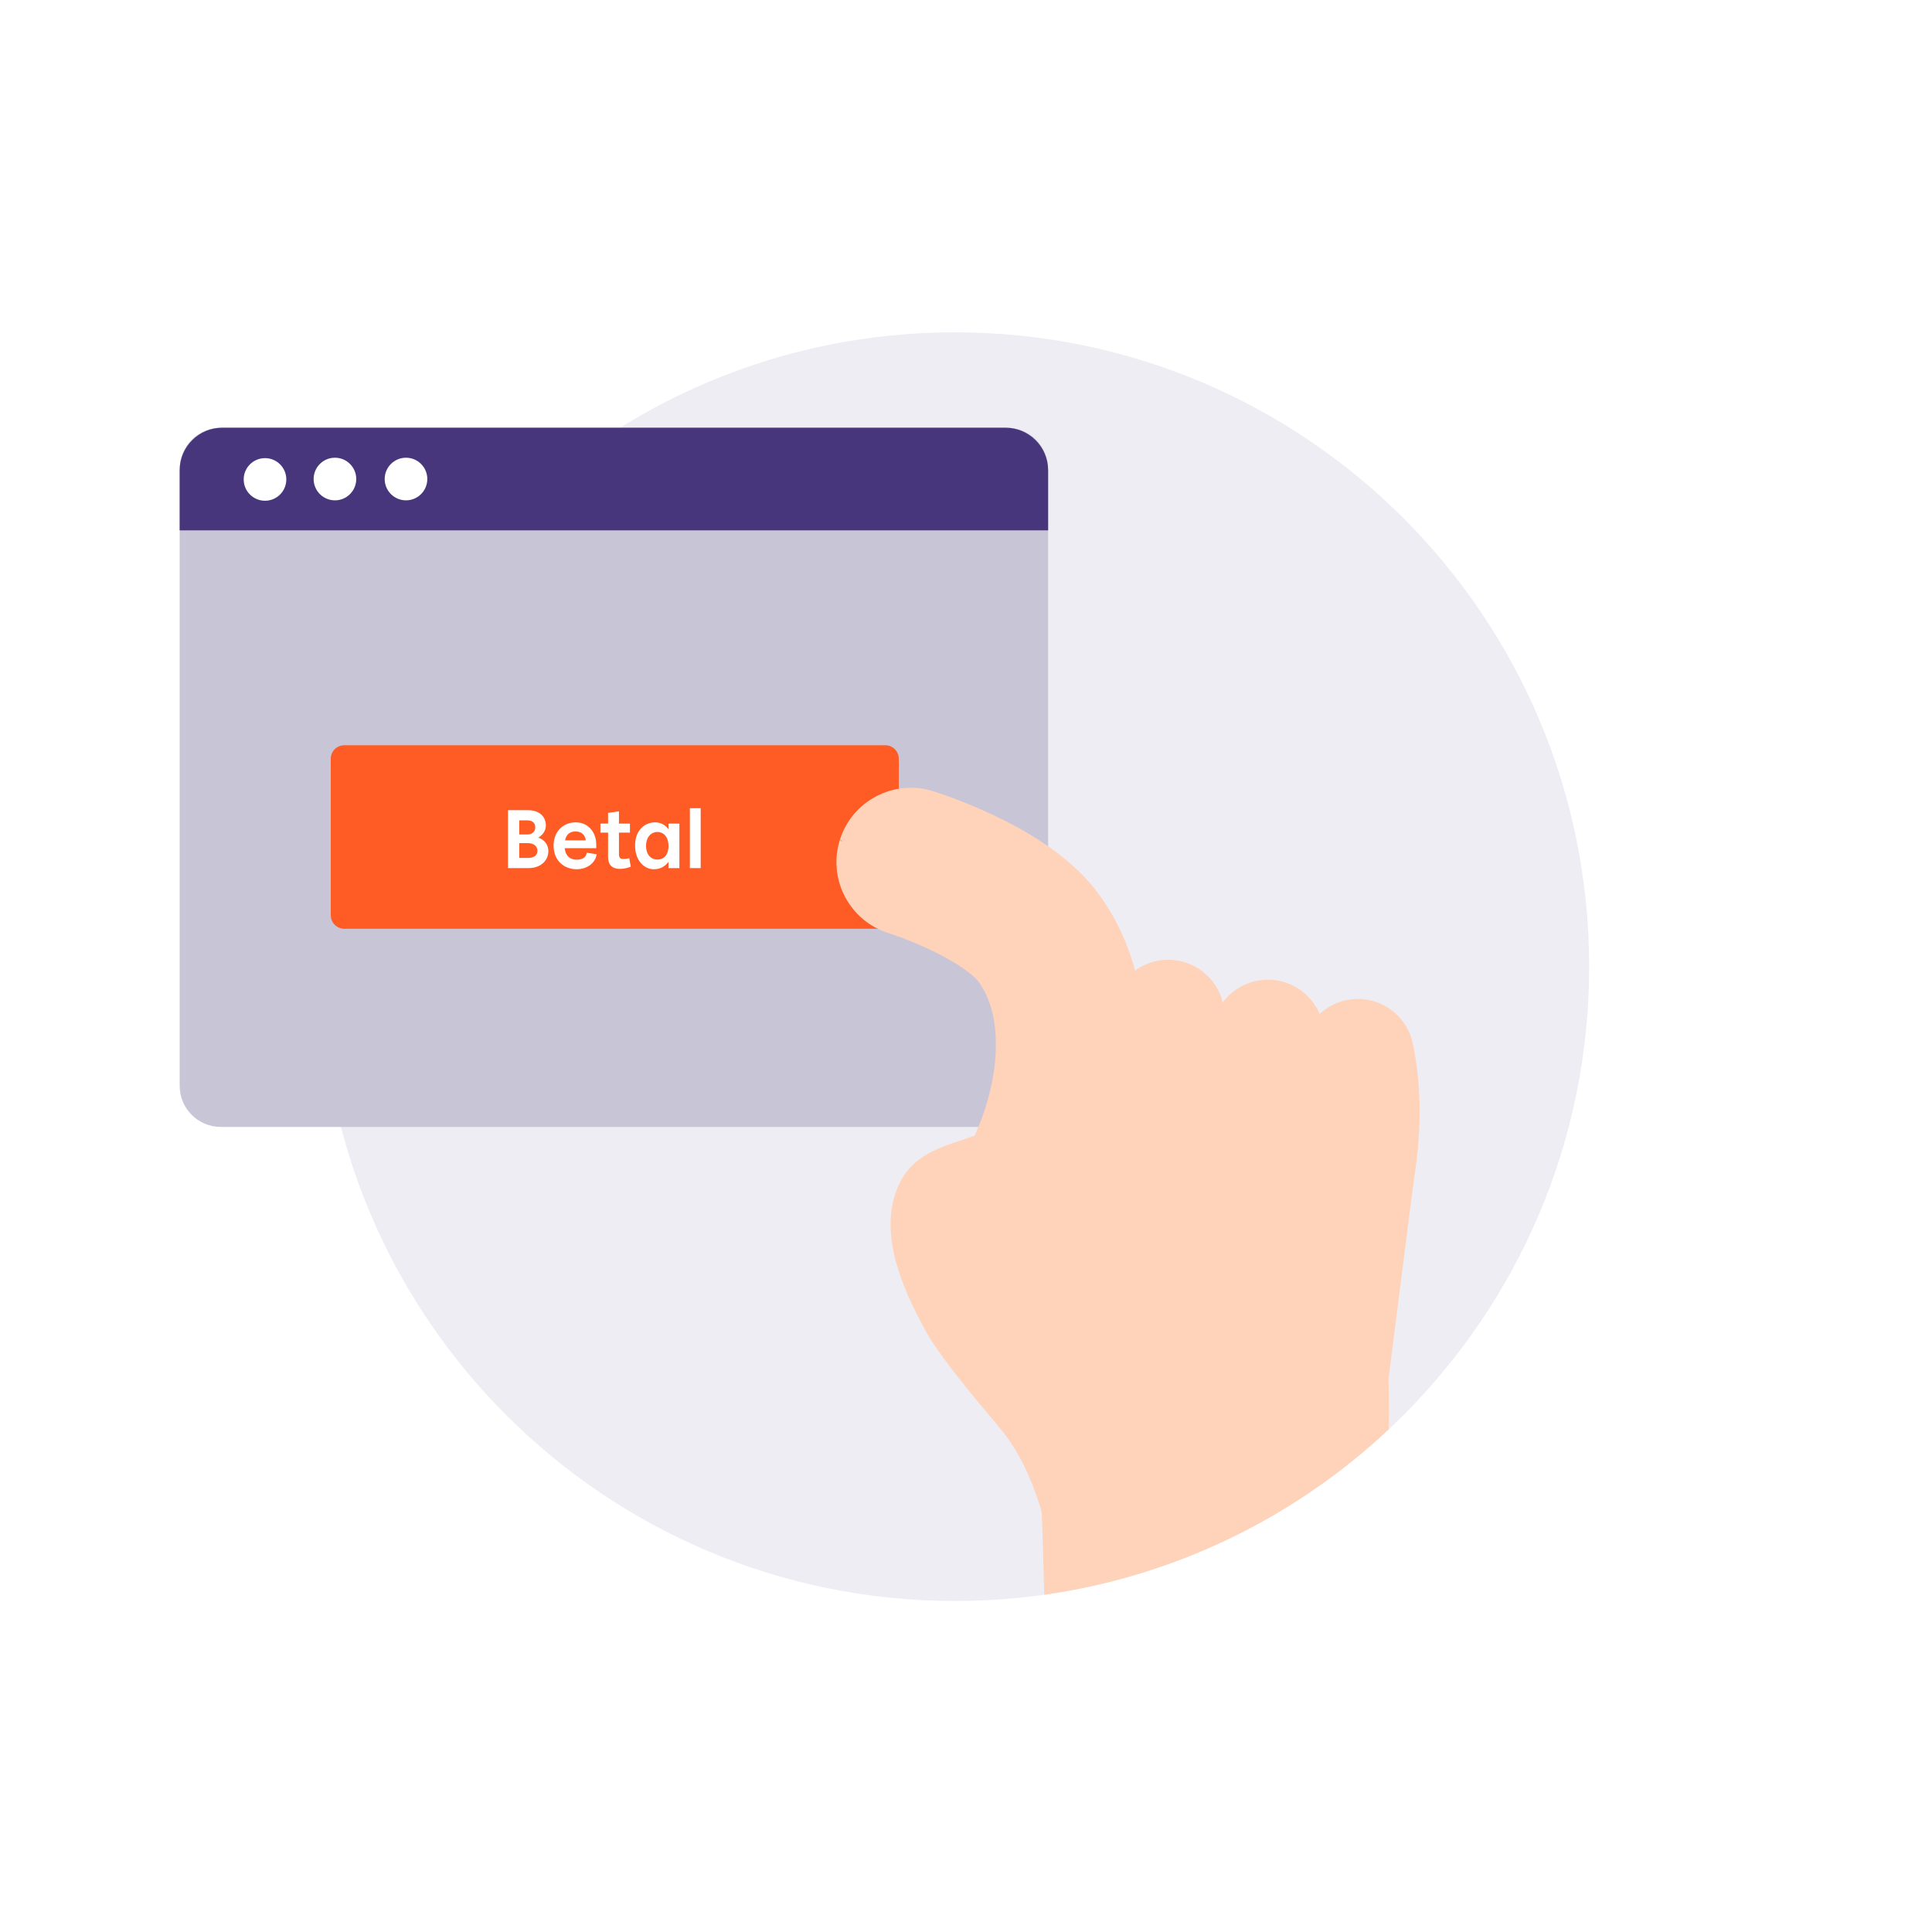 <svg width="1000" height="1000" viewBox="0 0 1000 1000" fill="none" xmlns="http://www.w3.org/2000/svg">
<path d="M822.549 500.336C822.549 681.67 675.55 828.665 494.213 828.665C312.879 828.665 165.877 681.67 165.877 500.336C165.877 318.998 312.879 172 494.213 172C675.55 172 822.549 318.998 822.549 500.336Z" fill="#EEEDF3"/>
<path d="M521.201 583.299H114.3C102.535 583.299 93 573.764 93 561.999V242.684C93 230.919 102.535 221.384 114.3 221.384H521.201C532.962 221.384 542.501 230.919 542.501 242.684V561.999C542.501 573.764 532.962 583.299 521.201 583.299Z" fill="#C8C5D6"/>
<path d="M520.438 221.384H115.063C102.876 221.384 93 231.26 93 243.444V274.506H542.501V243.444C542.501 231.26 532.625 221.384 520.438 221.384Z" fill="#48367D"/>
<path d="M148.195 248.155C148.195 254.246 143.261 259.184 137.169 259.184C131.077 259.184 126.136 254.246 126.136 248.155C126.136 242.063 131.077 237.125 137.169 237.125C143.261 237.125 148.195 242.063 148.195 248.155Z" fill="white"/>
<path d="M184.395 247.945C184.395 254.037 179.457 258.975 173.368 258.975C167.273 258.975 162.335 254.037 162.335 247.945C162.335 241.853 167.273 236.915 173.368 236.915C179.457 236.915 184.395 241.853 184.395 247.945Z" fill="white"/>
<path d="M221.173 247.945C221.173 254.037 216.235 258.975 210.147 258.975C204.055 258.975 199.113 254.037 199.113 247.945C199.113 241.853 204.055 236.915 210.147 236.915C216.235 236.915 221.173 241.853 221.173 247.945Z" fill="white"/>
<g filter="url(#filter0_d)">
<path d="M171.215 391.331C171.215 387.465 174.349 384.331 178.215 384.331H458.215C462.081 384.331 465.215 387.465 465.215 391.331V472.331C465.215 476.197 462.081 479.331 458.215 479.331H178.215C174.349 479.331 171.215 476.197 171.215 472.331V391.331Z" fill="#FF5B24"/>
</g>
<path d="M262.937 419.331V449.331H273.537C279.857 449.331 283.817 445.451 283.817 440.531C283.817 437.771 282.377 434.851 278.617 433.531C281.257 432.091 282.537 429.491 282.537 427.411C282.537 422.491 279.137 419.331 272.977 419.331H262.937ZM268.737 436.411H273.337C276.257 436.411 278.177 438.091 278.177 440.291C278.177 442.971 276.137 444.051 273.377 444.051H268.737V436.411ZM268.737 424.611H272.897C275.577 424.611 277.057 425.971 277.057 428.291C277.057 430.531 275.337 431.931 272.897 431.931H268.737V424.611Z" fill="white"/>
<path d="M297.854 430.371C300.534 430.371 302.734 431.651 303.214 434.971H292.454C293.134 431.771 295.094 430.371 297.854 430.371ZM308.614 439.011V437.251C308.614 430.451 304.214 425.651 298.054 425.651C291.494 425.651 286.534 430.331 286.534 437.731C286.534 445.331 291.814 449.931 298.614 449.931C302.854 449.931 307.974 447.491 308.854 442.171L303.734 441.371C303.294 443.571 301.894 444.971 298.414 444.971C294.734 444.971 292.654 442.611 292.294 439.011H308.614Z" fill="white"/>
<path d="M314.734 420.731V426.291H310.774V430.971H314.734V443.571C314.734 447.011 316.214 449.731 320.974 449.731C322.974 449.731 325.134 449.171 326.494 448.571L325.694 444.211C324.614 444.451 323.654 444.611 322.614 444.611C320.894 444.611 320.374 443.771 320.374 442.131V430.971H326.054V426.291H320.374V419.931L314.734 420.731Z" fill="white"/>
<path d="M338.365 449.931C341.965 449.931 344.405 448.251 346.005 446.091V449.331H351.645V426.291H346.005V429.251C344.125 426.691 341.765 425.651 339.005 425.651C333.845 425.651 328.725 429.531 328.725 437.571C328.725 446.011 333.885 449.931 338.365 449.931ZM340.245 430.611C343.285 430.611 346.005 432.971 346.005 437.851C346.005 442.891 343.285 444.931 340.205 444.931C337.365 444.931 334.405 442.771 334.405 437.851C334.405 432.851 337.405 430.611 340.245 430.611Z" fill="white"/>
<path d="M357.075 418.331V449.331H362.675V418.331H357.075Z" fill="white"/>
<path d="M514.5 435H435.5L461.5 471L546 499L568.5 463L514.5 435Z" fill="#FFD2BA"/>
<path d="M715.562 735.398L717.014 726.852L733.879 594.442L654.048 534.716L541.662 566.648L552.097 739.987C604.967 752.683 657.377 750.811 715.562 735.398Z" fill="#FFD3BA"/>
<path d="M569.349 635.225C560.258 627.75 556.269 615.155 560.294 603.362C573.227 565.487 574.963 543.799 575.636 524.827C576.207 508.781 589.676 496.234 605.722 496.805C621.765 497.375 634.313 510.84 633.745 526.887C632.767 554.546 629.259 581.332 615.322 622.147C610.135 637.342 593.611 645.455 578.415 640.268C575.019 639.107 571.972 637.378 569.349 635.225Z" fill="#FFD3BA"/>
<path d="M625.744 627.139C616.387 619.449 612.497 606.381 617.004 594.419C624.777 573.801 628.222 554.768 627.24 537.838C626.318 521.808 638.564 508.066 654.591 507.139C670.619 506.212 684.366 518.452 685.292 534.483C686.741 559.581 682.072 586.651 671.41 614.93C665.748 629.955 648.979 637.543 633.954 631.882C630.895 630.727 628.139 629.106 625.744 627.139Z" fill="#FFD3BA"/>
<path d="M686.348 640.674C675.939 634.482 670.122 622.152 672.776 609.644C677.356 588.094 677.9 568.756 674.383 552.164C671.057 536.458 681.09 521.022 696.799 517.696C712.505 514.366 727.938 524.399 731.264 540.108C736.48 564.705 735.94 592.166 729.658 621.725C726.32 637.431 710.885 647.458 695.178 644.12C691.981 643.439 689.015 642.258 686.348 640.674Z" fill="#FFD3BA"/>
<path d="M546.802 819.17C538.959 760.989 519.428 741.873 516.562 738.031C513.842 734.39 488.381 705.712 478.99 688.641C467.354 667.486 453.644 637.312 465.528 612.644C477.173 588.487 506.27 593.33 528.872 575.283L577.298 557.591C596.535 554.295 614.805 567.215 618.108 586.452C621.405 605.693 608.481 623.963 589.244 627.262L579.698 637.52C576.204 638.947 579.178 648.802 580.086 652.929C585.616 662.797 566.14 681.172 575.164 693.27C586.839 708.911 583.619 731.057 567.974 742.731C556.17 751.54 548.654 832.911 546.802 819.17Z" fill="#FFD3BA"/>
<path fill-rule="evenodd" clip-rule="evenodd" d="M718.848 739.799C670.738 784.947 609.018 815.763 540.503 825.431C538.824 754.428 535.192 692.024 527.841 675.866C508.577 633.524 691.606 690.726 691.606 690.726C691.606 690.726 720.35 621.252 718.848 739.799Z" fill="#FFD3BA"/>
<path fill-rule="evenodd" clip-rule="evenodd" d="M434.655 434.882C440.929 414.565 462.484 403.182 482.801 409.456L471.441 446.242C482.801 409.456 482.807 409.458 482.814 409.46L482.861 409.474L482.939 409.499C482.997 409.517 483.067 409.539 483.149 409.564C483.312 409.616 483.522 409.683 483.776 409.764C484.285 409.928 484.971 410.152 485.814 410.435C487.499 411.001 489.829 411.809 492.64 412.849C498.222 414.914 505.911 417.97 514.336 421.956C529.386 429.077 553.725 442.286 568.71 462.806M537.617 485.511L568.71 462.806C588.649 490.111 594.15 522.703 592.038 552.431C589.922 582.205 580.083 611.798 565.854 636.802C555.338 655.282 531.831 661.738 513.351 651.221C494.871 640.705 488.415 617.198 498.932 598.718C508.109 582.591 514.018 564.047 515.231 546.974C516.448 529.854 512.858 516.887 506.525 508.216C503.752 504.419 495.003 497.993 481.404 491.558C475.504 488.767 469.979 486.565 465.927 485.067C463.922 484.325 462.33 483.775 461.297 483.428C460.783 483.255 460.411 483.134 460.201 483.066C460.098 483.033 460.034 483.013 460.012 483.006C439.739 476.705 428.388 455.175 434.655 434.882" fill="#FFD2BA"/>
<defs>
<filter id="filter0_d" x="168.415" y="382.931" width="299.6" height="100.6" filterUnits="userSpaceOnUse" color-interpolation-filters="sRGB">
<feFlood flood-opacity="0" result="BackgroundImageFix"/>
<feColorMatrix in="SourceAlpha" type="matrix" values="0 0 0 0 0 0 0 0 0 0 0 0 0 0 0 0 0 0 127 0"/>
<feOffset dy="1.4"/>
<feGaussianBlur stdDeviation="1.4"/>
<feColorMatrix type="matrix" values="0 0 0 0 0.086 0 0 0 0 0.071 0 0 0 0 0.145 0 0 0 0.07 0"/>
<feBlend mode="normal" in2="BackgroundImageFix" result="effect1_dropShadow"/>
<feBlend mode="normal" in="SourceGraphic" in2="effect1_dropShadow" result="shape"/>
</filter>
</defs>
</svg>
